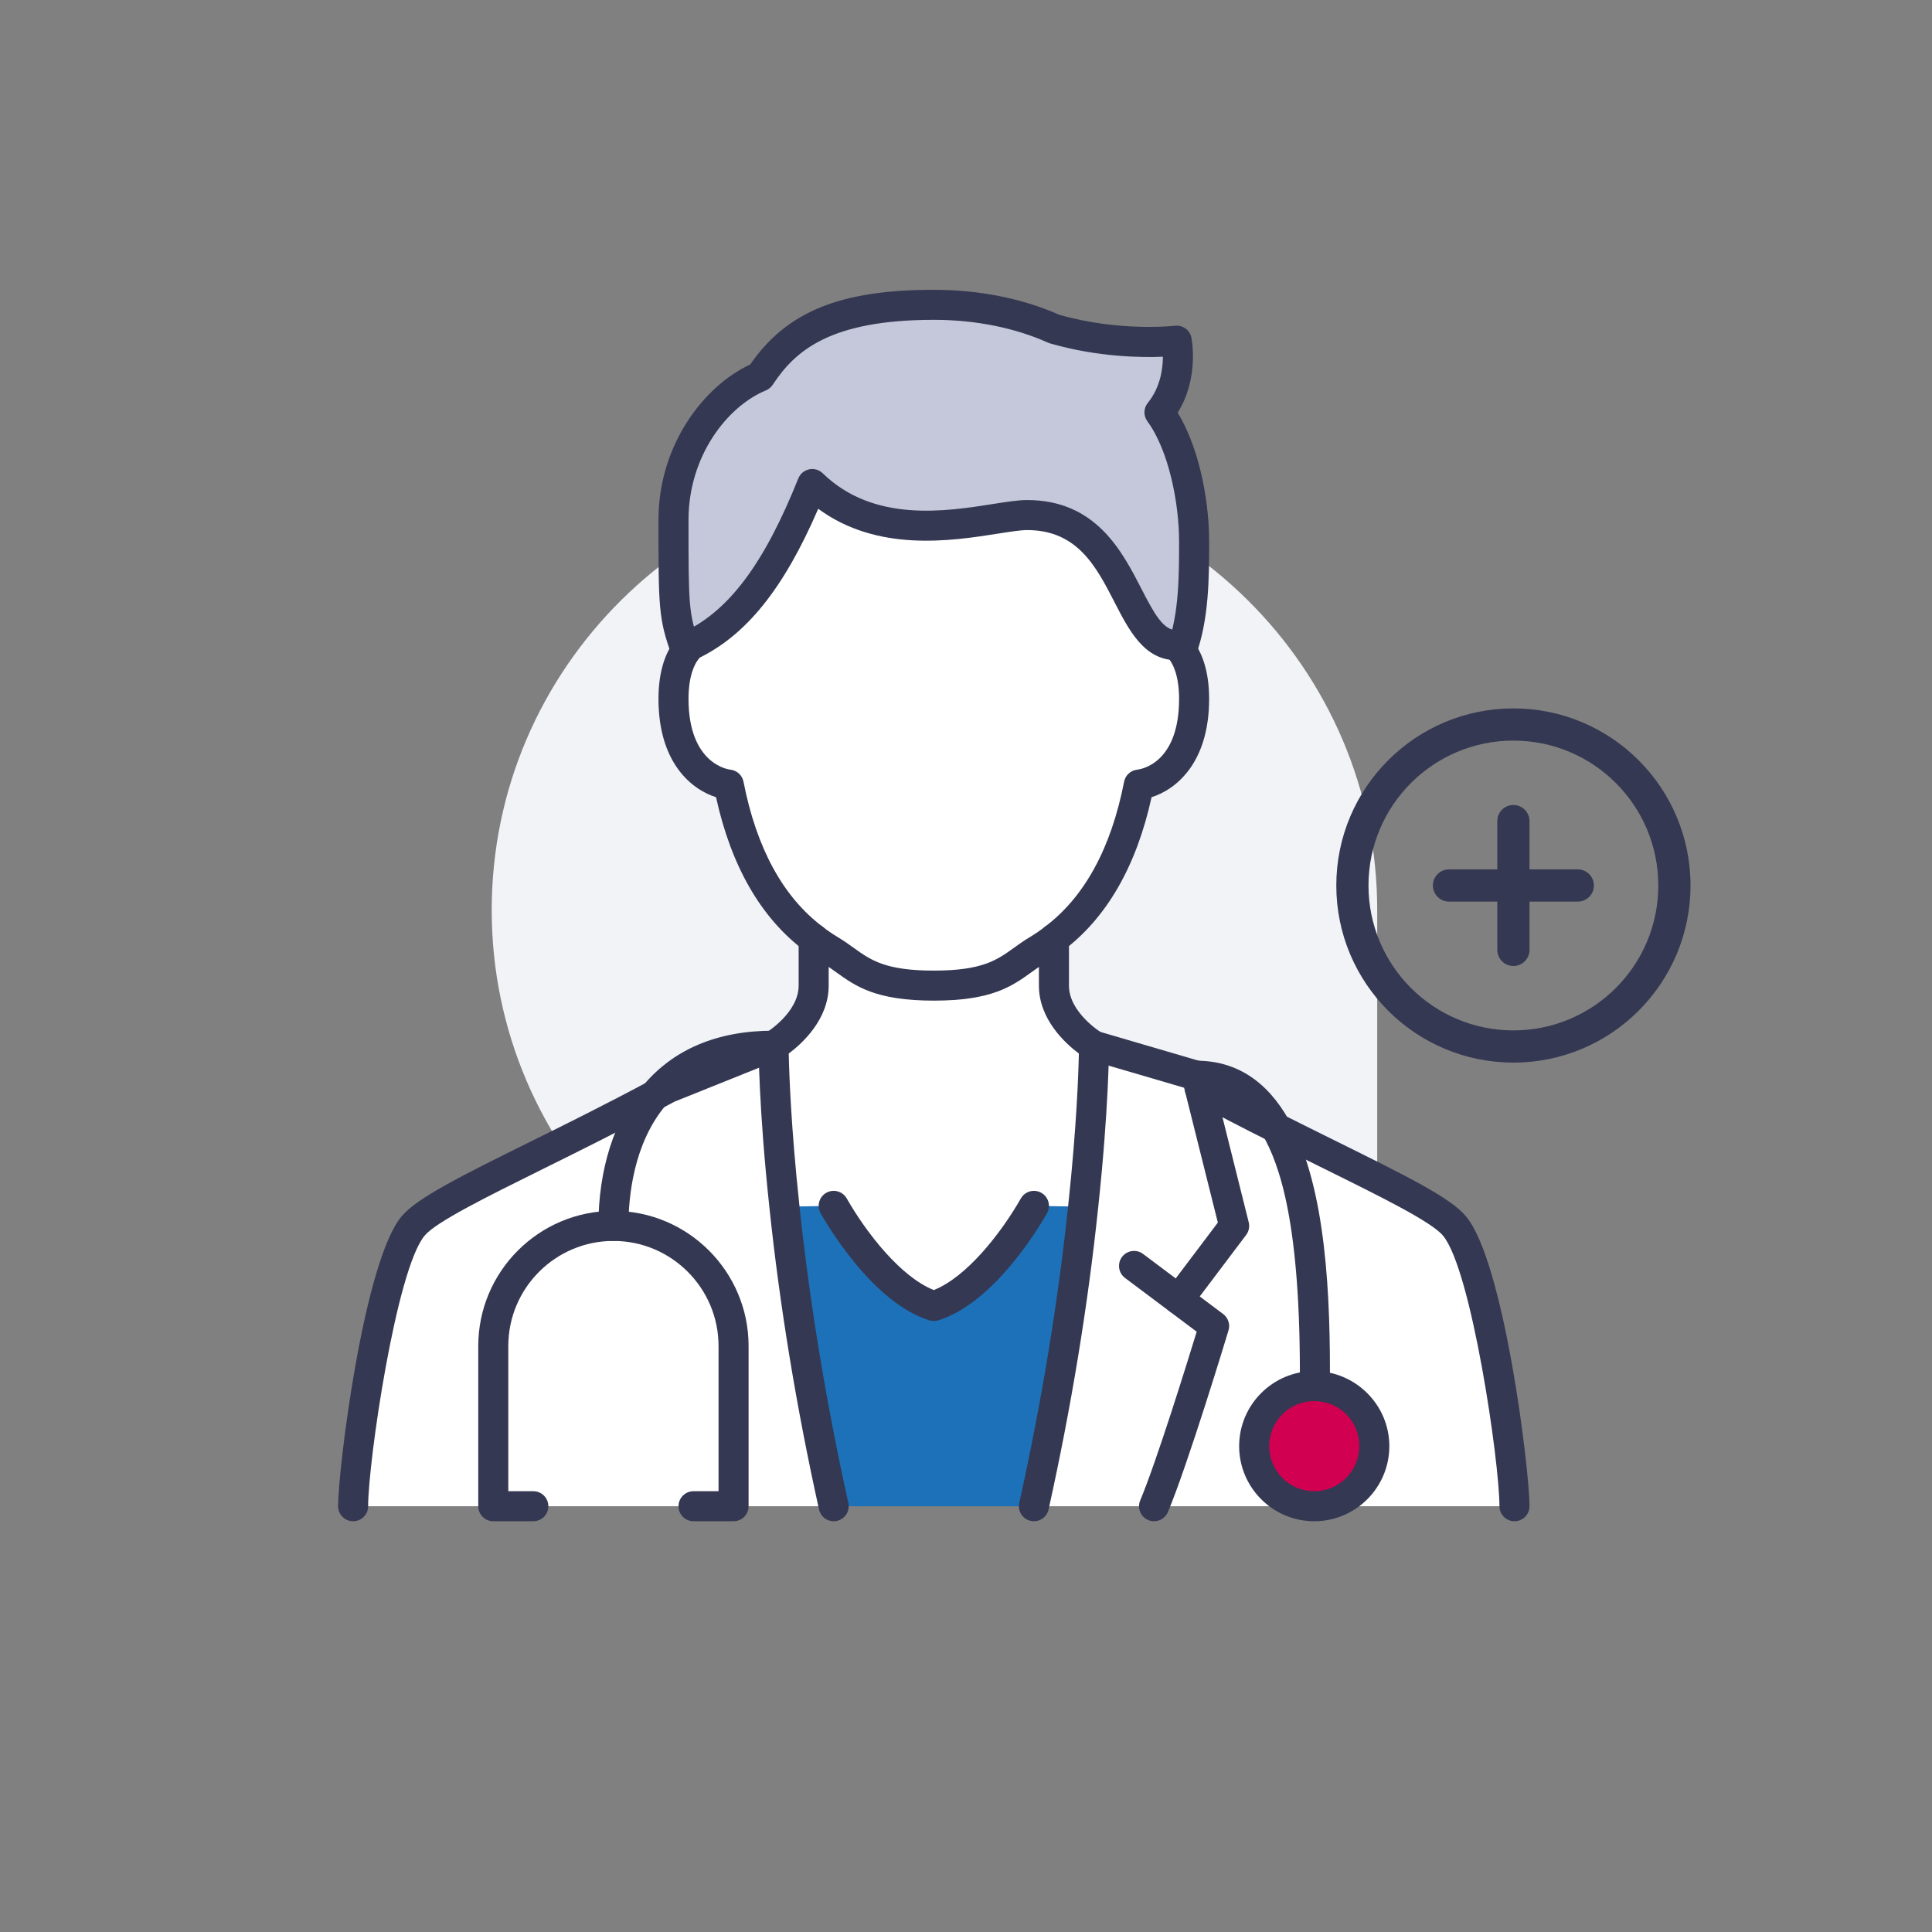 <?xml version="1.0" encoding="UTF-8"?>
<svg width="120px" height="120px" viewBox="0 0 120 120" version="1.1" xmlns="http://www.w3.org/2000/svg" xmlns:xlink="http://www.w3.org/1999/xlink">
    <rect x="0" y="0" width="120" height="120" fill="#808080" stroke="none"/>
    <title>02.Icons/Illustrative/Enregistrer professionnel</title>
    <defs>
        <path d="M94,44 C100.075,44 105,48.925 105,55 C105,61.075 100.075,66 94,66 C87.925,66 83,61.075 83,55 C83,48.925 87.925,44 94,44 Z M94,46 C89.029,46 85,50.029 85,55 C85,59.971 89.029,64 94,64 C98.971,64 103,59.971 103,55 C103,50.029 98.971,46 94,46 Z M94,50 C94.552,50 95,50.448 95,51 L95,51 L95,54 L98,54 C98.513,54 98.936,54.386 98.993,54.883 L99,55 C99,55.552 98.552,56 98,56 L98,56 L95,56 L95,59 C95,59.513 94.614,59.936 94.117,59.993 L94,60 C93.448,60 93,59.552 93,59 L93,59 L93,56 L90,56 C89.487,56 89.064,55.614 89.007,55.117 L89,55 C89,54.448 89.448,54 90,54 L90,54 L93,54 L93,51 C93,50.487 93.386,50.064 93.883,50.007 Z" id="path-1"></path>
    </defs>
    <g id="02.Icons/Illustrative/Enregistrer-professionnel" stroke="none" stroke-width="1" fill="none" fill-rule="evenodd">
        <path d="M58.041,88.289 L58.04,88.289 C42.852,88.289 30.541,76.095 30.541,61.052 L30.541,30.314 L30.541,29.289 C32.691,31.66 37.008,33.678 45.771,33.815 L58.041,33.815 C73.229,33.815 85.541,46.009 85.541,61.052 C85.541,76.095 73.229,88.289 58.041,88.289" id="Fill-12" fill="#F2F3F7" transform="translate(58.041, 58.789) rotate(-180) translate(-58.041, -58.789) "></path>
        <path d="M94.067,93.555 L81.63,93.555 C83.695,93.555 85.361,91.888 85.361,89.823 C85.361,87.771 83.719,86.117 81.668,86.092 C81.704,81.118 81.518,74.102 79.255,70.06 C84.777,72.847 89.266,74.863 90.336,76.143 C92.401,78.594 94.067,91.067 94.067,93.555" id="Fill-3" fill="#FFFFFF"></path>
        <path d="M81.63,93.555 L71.681,93.555 C72.924,90.595 75.412,82.361 75.412,82.361 L73.211,80.707 L76.655,76.143 L74.517,67.586 C76.145,68.469 77.738,69.29 79.255,70.048 L79.255,70.06 C81.518,74.102 81.704,81.118 81.668,86.092 L81.63,86.092 C79.566,86.092 77.899,87.759 77.899,89.823 C77.899,91.888 79.566,93.555 81.63,93.555" id="Fill-5" fill="#FFFFFF"></path>
        <path d="M74.317,66.815 C76.594,66.815 78.16,68.083 79.255,70.048 C77.738,69.29 76.145,68.469 74.517,67.586 L74.317,66.815 Z" id="Fill-7" fill="#FFFFFF"></path>
        <path d="M65.462,61.218 C65.462,63.47 67.95,64.95 67.95,64.95 C67.95,64.95 67.95,68.693 67.278,74.949 L64.218,74.899 C63.124,76.814 60.661,80.284 58,81.118 C55.339,80.284 52.876,76.814 51.782,74.899 L48.722,74.949 C48.05,68.693 48.05,64.95 48.05,64.95 C48.05,64.95 50.538,63.47 50.538,61.218 L50.538,58.308 C50.849,58.556 51.184,58.781 51.532,58.992 C53.224,59.999 53.821,61.218 58,61.218 C62.179,61.218 62.776,59.999 64.468,58.992 C64.816,58.781 65.151,58.556 65.462,58.308 L65.462,61.218 Z" id="Fill-9" fill="#FFFFFF"></path>
        <path d="M33.226,93.555 L30.639,93.555 L30.639,83.605 C30.639,79.488 33.971,76.143 38.101,76.143 C42.217,76.143 45.563,79.488 45.563,83.605 L45.563,93.555 L42.976,93.555 L33.226,93.555 Z" id="Fill-11" fill="#FFFFFF"></path>
        <path d="M48.05,64.95 L41.483,67.586 C41.21,67.736 40.937,67.884 40.662,68.022 C42.205,66.181 44.568,64.95 48.05,64.95" id="Fill-13" fill="#FFFFFF"></path>
        <path d="M30.639,93.555 L21.933,93.555 C21.933,91.067 23.599,78.594 25.664,76.143 C26.982,74.576 33.449,71.889 40.662,68.022 C38.785,70.223 38.101,73.308 38.101,76.143 C33.971,76.143 30.639,79.488 30.639,83.605 L30.639,93.555 Z" id="Fill-15" fill="#FFFFFF"></path>
        <path d="M41.483,67.586 L48.05,64.95 C48.05,64.95 48.05,68.693 48.722,74.949 C49.232,79.812 50.153,86.204 51.781,93.555 L45.563,93.555 L45.563,83.605 C45.563,79.488 42.217,76.143 38.101,76.143 C38.101,73.308 38.785,70.223 40.662,68.022 C40.937,67.884 41.21,67.736 41.483,67.586" id="Fill-17" fill="#FFFFFF"></path>
        <path d="M73.211,80.707 L75.412,82.361 C75.412,82.361 72.924,90.595 71.681,93.555 L64.218,93.555 C65.847,86.204 66.768,79.812 67.278,74.949 C67.95,68.693 67.95,64.95 67.95,64.95 L74.317,66.815 L74.517,67.586 L76.655,76.143 L73.211,80.707 Z" id="Fill-19" fill="#FFFFFF"></path>
        <path d="M81.668,86.092 C83.719,86.117 85.361,87.771 85.361,89.823 C85.361,91.888 83.695,93.555 81.63,93.555 C79.566,93.555 77.899,91.888 77.899,89.823 C77.899,87.759 79.566,86.092 81.63,86.092 L81.668,86.092 Z" id="Fill-21" fill="#D20050"></path>
        <path d="M51.782,93.555 C50.153,86.204 49.232,79.812 48.722,74.949 L51.782,74.899 C52.876,76.814 55.339,80.284 58,81.118 C60.661,80.284 63.124,76.814 64.218,74.899 L67.278,74.949 C66.768,79.812 65.847,86.204 64.218,93.555 L51.782,93.555 Z" id="Fill-23" fill="#1D71B8"></path>
        <path d="M42.914,40.076 C45.974,38.621 48.299,35.436 50.45,30.064 C54.879,34.379 61.508,31.992 63.796,31.992 C70.188,31.992 69.678,40.076 73.086,40.076 C73.086,40.076 73.223,40.175 73.385,40.411 C73.708,40.833 74.168,41.742 74.168,43.408 C74.168,48.421 70.736,48.732 70.736,48.732 C70.014,52.425 68.46,56.057 65.462,58.308 C65.151,58.556 64.816,58.781 64.468,58.992 C62.776,59.999 62.179,61.218 58,61.218 C53.821,61.218 53.224,59.999 51.533,58.992 C51.184,58.781 50.849,58.556 50.538,58.308 C47.54,56.057 45.986,52.425 45.264,48.732 C45.264,48.732 41.832,48.421 41.832,43.408 C41.832,41.742 42.292,40.833 42.615,40.411 C42.777,40.175 42.914,40.076 42.914,40.076" id="Fill-25" fill="#FFFFFF"></path>
        <path d="M74.168,33.608 C74.168,35.759 74.168,38.272 73.397,40.399 L73.385,40.411 C73.223,40.175 73.086,40.076 73.086,40.076 C69.678,40.076 70.188,31.992 63.796,31.992 C61.508,31.992 54.879,34.379 50.45,30.064 C48.299,35.436 45.974,38.621 42.914,40.076 C42.914,40.076 42.777,40.175 42.615,40.411 L42.603,40.399 C41.832,38.272 41.832,37.712 41.832,32.29 C41.832,27.9 44.531,24.493 47.217,23.385 C48.909,20.81 51.471,18.933 58,18.933 C60.649,18.933 63.224,19.419 65.486,20.437 L65.5,20.437 C69.516,21.595 73.086,21.159 73.086,21.159 C73.086,21.159 73.596,23.672 72.016,25.611 C73.496,27.626 74.168,31.071 74.168,33.608" id="Fill-27" fill="#C5C8DA"></path>
        <path d="M64.219,94.488 C64.152,94.488 64.085,94.48 64.017,94.465 C63.514,94.354 63.196,93.856 63.308,93.353 C64.696,87.087 65.72,80.863 66.35,74.852 C66.872,69.992 66.985,66.635 67.01,65.436 C66.179,64.816 64.529,63.321 64.529,61.218 L64.529,58.308 C64.529,57.793 64.947,57.376 65.462,57.376 C65.977,57.376 66.395,57.793 66.395,58.308 L66.395,61.218 C66.395,62.903 68.408,64.137 68.429,64.149 C68.709,64.318 68.882,64.623 68.882,64.95 C68.882,65.104 68.875,68.814 68.205,75.048 C67.568,81.127 66.533,87.422 65.129,93.756 C65.033,94.191 64.647,94.488 64.219,94.488" id="Fill-29" fill="#343852"></path>
        <path d="M51.781,94.488 C51.353,94.488 50.967,94.191 50.871,93.756 C49.467,87.422 48.432,81.127 47.794,75.046 C47.125,68.814 47.118,65.104 47.118,64.95 C47.118,64.621 47.291,64.316 47.573,64.148 C47.592,64.137 49.605,62.903 49.605,61.218 L49.605,58.308 C49.605,57.793 50.023,57.376 50.538,57.376 C51.053,57.376 51.471,57.793 51.471,58.308 L51.471,61.218 C51.471,63.321 49.821,64.816 48.99,65.436 C49.015,66.635 49.128,69.992 49.65,74.849 C50.28,80.863 51.304,87.087 52.692,93.353 C52.804,93.856 52.486,94.354 51.983,94.465 C51.915,94.48 51.847,94.488 51.781,94.488" id="Fill-31" fill="#343852"></path>
        <path d="M58,82.05 C57.906,82.05 57.812,82.036 57.721,82.008 C56.384,81.589 55,80.589 53.609,79.037 C52.27,77.543 51.319,75.969 50.972,75.362 C50.716,74.914 50.871,74.345 51.319,74.089 C51.766,73.833 52.336,73.989 52.591,74.436 C53.823,76.592 55.946,79.31 58,80.128 C60.054,79.31 62.177,76.592 63.409,74.436 C63.664,73.989 64.234,73.834 64.681,74.089 C65.129,74.345 65.284,74.914 65.028,75.362 C64.681,75.969 63.73,77.543 62.391,79.037 C61,80.589 59.616,81.589 58.279,82.008 C58.188,82.036 58.094,82.05 58,82.05" id="Fill-33" fill="#343852"></path>
        <path d="M73.21,81.64 C73.015,81.64 72.817,81.578 72.649,81.452 C72.238,81.141 72.156,80.556 72.467,80.145 L75.643,75.937 L73.547,67.561 L67.687,65.845 C67.193,65.7 66.91,65.182 67.054,64.687 C67.199,64.193 67.718,63.91 68.212,64.054 L74.58,65.92 C74.895,66.012 75.138,66.264 75.221,66.582 L75.42,67.353 L77.56,75.917 C77.629,76.19 77.57,76.48 77.4,76.705 L73.956,81.269 C73.772,81.512 73.493,81.64 73.21,81.64" id="Fill-35" fill="#343852"></path>
        <path d="M71.68,94.488 C71.56,94.488 71.437,94.464 71.319,94.414 C70.844,94.215 70.621,93.668 70.821,93.193 C71.834,90.781 73.726,84.683 74.329,82.714 L69.878,79.377 C69.466,79.068 69.382,78.483 69.69,78.071 C69.999,77.659 70.584,77.575 70.996,77.883 L75.972,81.616 C76.285,81.851 76.418,82.256 76.305,82.631 C76.203,82.969 73.789,90.945 72.541,93.916 C72.391,94.273 72.045,94.488 71.68,94.488" id="Fill-37" fill="#343852"></path>
        <path d="M79.254,70.981 C79.114,70.981 78.972,70.949 78.838,70.883 C77.14,70.035 75.581,69.224 74.072,68.406 C73.619,68.161 73.451,67.595 73.697,67.142 C73.942,66.689 74.509,66.521 74.961,66.766 C76.452,67.574 77.993,68.375 79.672,69.214 C80.132,69.444 80.319,70.004 80.089,70.465 C79.926,70.792 79.596,70.981 79.254,70.981" id="Fill-39" fill="#343852"></path>
        <path d="M94.067,94.487 C93.552,94.487 93.134,94.07 93.134,93.555 C93.134,90.805 91.392,78.844 89.623,76.744 C88.905,75.885 85.803,74.351 82.211,72.575 C81.132,72.041 80.016,71.489 78.835,70.893 C78.375,70.661 78.19,70.1 78.422,69.64 C78.654,69.18 79.215,68.996 79.675,69.228 C80.85,69.82 81.962,70.37 83.038,70.903 C87.668,73.192 90.127,74.438 91.052,75.545 C93.413,78.347 95,91.261 95,93.555 C95,94.07 94.582,94.487 94.067,94.487" id="Fill-41" fill="#343852"></path>
        <path d="M21.933,94.487 C21.418,94.487 21,94.07 21,93.555 C21,91.261 22.587,78.347 24.95,75.542 C25.916,74.393 28.704,73.012 32.923,70.922 C35.128,69.83 37.626,68.592 40.222,67.2 C40.228,67.197 40.235,67.193 40.242,67.19 C40.509,67.055 40.781,66.907 41.036,66.768 C41.068,66.75 41.102,66.734 41.136,66.721 L47.703,64.084 C48.181,63.892 48.724,64.124 48.916,64.602 C49.108,65.08 48.876,65.623 48.398,65.815 L41.882,68.431 C41.631,68.569 41.364,68.713 41.093,68.85 C38.474,70.253 35.966,71.496 33.751,72.593 C30.179,74.363 27.093,75.892 26.378,76.743 C24.608,78.844 22.866,90.805 22.866,93.555 C22.866,94.07 22.448,94.487 21.933,94.487" id="Fill-43" fill="#343852"></path>
        <path d="M58,62.151 C54.392,62.151 53.149,61.258 51.946,60.394 C51.652,60.183 51.374,59.983 51.056,59.794 C50.635,59.539 50.281,59.295 49.967,59.046 C47.262,57.009 45.416,53.805 44.474,49.515 C42.954,49.037 40.899,47.382 40.899,43.408 C40.899,41.537 41.418,40.45 41.86,39.863 C42.089,39.535 42.305,39.365 42.366,39.321 L43.462,40.83 C43.462,40.83 43.474,40.823 43.494,40.806 C43.493,40.806 43.447,40.848 43.385,40.938 C43.376,40.951 43.366,40.964 43.356,40.977 C43.179,41.21 42.765,41.913 42.765,43.408 C42.765,47.521 45.323,47.8 45.348,47.803 C45.761,47.84 46.1,48.146 46.18,48.553 C46.987,52.686 48.642,55.717 51.098,57.563 C51.105,57.568 51.112,57.573 51.119,57.579 C51.373,57.781 51.666,57.982 52.016,58.195 C52.397,58.421 52.721,58.654 53.035,58.879 C54.085,59.634 54.993,60.286 58,60.286 C61.007,60.286 61.915,59.634 62.965,58.879 C63.279,58.654 63.603,58.421 63.99,58.19 C64.334,57.982 64.627,57.781 64.881,57.579 C64.888,57.573 64.895,57.568 64.902,57.563 C67.358,55.717 69.013,52.686 69.82,48.553 C69.9,48.146 70.239,47.84 70.652,47.803 C70.905,47.772 73.235,47.383 73.235,43.408 C73.235,41.913 72.821,41.21 72.644,40.977 C72.634,40.964 72.624,40.951 72.615,40.938 C72.553,40.848 72.507,40.806 72.506,40.806 C72.526,40.823 72.538,40.83 72.538,40.83 L73.634,39.321 C73.695,39.365 73.911,39.535 74.14,39.863 C74.582,40.45 75.101,41.537 75.101,43.408 C75.101,47.382 73.046,49.037 71.526,49.515 C70.584,53.805 68.738,57.009 66.033,59.046 C65.719,59.295 65.365,59.539 64.951,59.79 C64.626,59.983 64.348,60.183 64.054,60.394 C62.851,61.258 61.608,62.151 58,62.151" id="Fill-45" fill="#343852"></path>
        <path d="M42.915,41.009 C42.566,41.009 42.231,40.812 42.072,40.476 C41.85,40.011 42.048,39.454 42.513,39.233 C45.299,37.908 47.48,34.974 49.584,29.717 C49.7,29.428 49.953,29.216 50.257,29.151 C50.561,29.087 50.878,29.179 51.101,29.396 C54.259,32.473 58.724,31.77 61.679,31.304 C62.551,31.167 63.239,31.059 63.796,31.059 C68.059,31.059 69.69,34.23 70.881,36.545 C71.709,38.156 72.259,39.143 73.086,39.143 C73.601,39.143 74.019,39.56 74.019,40.076 C74.019,40.591 73.601,41.008 73.086,41.008 C71.078,41.008 70.135,39.173 69.222,37.398 C68.091,35.199 66.921,32.924 63.796,32.924 C63.385,32.924 62.729,33.028 61.969,33.147 C59.119,33.596 54.514,34.321 50.822,31.601 C48.667,36.591 46.325,39.486 43.315,40.918 C43.185,40.979 43.049,41.009 42.915,41.009" id="Fill-47" fill="#343852"></path>
        <path d="M73.397,41.332 C73.291,41.332 73.184,41.314 73.079,41.276 C72.594,41.1 72.344,40.565 72.52,40.081 C73.235,38.108 73.235,35.717 73.235,33.608 C73.235,31.315 72.618,28.007 71.264,26.164 C71.013,25.821 71.024,25.352 71.293,25.022 C72.069,24.07 72.226,22.915 72.23,22.156 C70.86,22.214 68.203,22.179 65.294,21.349 C65.227,21.335 65.162,21.315 65.103,21.288 C63.037,20.357 60.581,19.865 58,19.865 C51.537,19.865 49.373,21.803 47.997,23.897 C47.894,24.054 47.746,24.176 47.573,24.248 C45.184,25.233 42.765,28.312 42.765,32.29 C42.765,37.669 42.765,38.108 43.48,40.081 C43.656,40.565 43.406,41.1 42.921,41.276 C42.437,41.451 41.902,41.201 41.726,40.717 C40.899,38.436 40.899,37.736 40.899,32.29 C40.899,27.636 43.721,23.971 46.595,22.64 C48.866,19.348 52.197,18 58,18 C60.808,18 63.496,18.535 65.783,19.548 C69.544,20.626 72.94,20.237 72.974,20.233 C73.457,20.176 73.903,20.497 74,20.973 C74.022,21.084 74.489,23.491 73.148,25.63 C73.73,26.59 74.211,27.805 74.553,29.19 C74.906,30.622 75.101,32.191 75.101,33.608 C75.101,35.871 75.101,38.436 74.274,40.717 C74.136,41.096 73.778,41.332 73.397,41.332" id="Fill-49" fill="#343852"></path>
        <path d="M45.563,94.487 L43.076,94.487 C42.561,94.487 42.143,94.07 42.143,93.555 C42.143,93.039 42.561,92.622 43.076,92.622 L44.63,92.622 L44.63,83.605 C44.63,80.005 41.701,77.076 38.101,77.076 C34.5,77.076 31.571,80.005 31.571,83.605 L31.571,92.622 L33.126,92.622 C33.641,92.622 34.059,93.039 34.059,93.555 C34.059,94.07 33.641,94.487 33.126,94.487 L30.639,94.487 C30.124,94.487 29.706,94.07 29.706,93.555 L29.706,83.605 C29.706,78.976 33.472,75.21 38.101,75.21 C42.73,75.21 46.496,78.976 46.496,83.605 L46.496,93.555 C46.496,94.07 46.078,94.487 45.563,94.487" id="Fill-52" fill="#343852"></path>
        <path d="M38.101,77.076 C37.586,77.076 37.168,76.658 37.168,76.143 C37.168,72.62 38.157,69.522 39.953,67.417 C41.841,65.163 44.567,64.017 48.05,64.017 C48.565,64.017 48.983,64.434 48.983,64.95 C48.983,65.465 48.565,65.882 48.05,65.882 C45.145,65.882 42.9,66.804 41.377,68.621 C39.337,71.012 39.034,74.36 39.034,76.143 C39.034,76.658 38.616,77.076 38.101,77.076" id="Fill-54" fill="#343852"></path>
        <path d="M81.657,87.025 L81.63,87.025 C80.087,87.025 78.832,88.28 78.832,89.823 C78.832,91.366 80.087,92.622 81.63,92.622 C83.173,92.622 84.429,91.366 84.429,89.823 C84.429,88.273 83.211,87.044 81.657,87.025 M81.63,94.487 C79.059,94.487 76.966,92.395 76.966,89.823 C76.966,87.252 79.059,85.16 81.63,85.16 L81.668,85.16 C84.224,85.19 86.294,87.282 86.294,89.823 C86.294,92.395 84.202,94.487 81.63,94.487" id="Fill-56" fill="#343852"></path>
        <path d="M81.668,87.025 L81.661,87.025 C81.146,87.021 80.731,86.601 80.735,86.086 C80.81,75.935 79.461,72.338 78.441,70.516 C78.424,70.486 78.409,70.455 78.395,70.423 C77.369,68.623 76.035,67.748 74.317,67.748 C73.802,67.748 73.385,67.33 73.385,66.815 C73.385,66.3 73.802,65.882 74.317,65.882 C76.763,65.882 78.698,67.131 80.07,69.594 C80.087,69.626 80.103,69.658 80.116,69.69 C82.393,73.843 82.641,80.634 82.601,86.099 C82.597,86.612 82.18,87.025 81.668,87.025" id="Fill-58" fill="#343852"></path>
        <mask id="mask-2" fill="white">
            <use xlink:href="#path-1"></use>
        </mask>
        <use id="Combined-Shape" fill="#343852" xlink:href="#path-1"></use>
    </g>
</svg>
